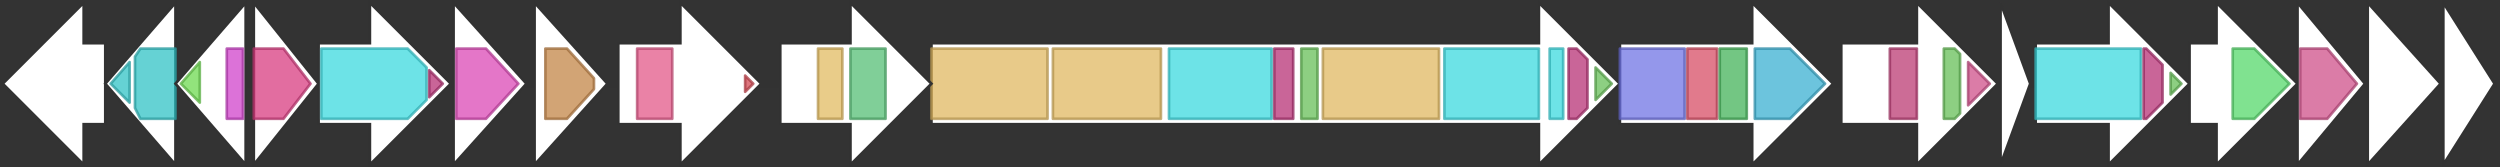 <svg version="1.1" baseProfile="full" xmlns="http://www.w3.org/2000/svg" width="926" height="62">
	<rect width="100%" height="100%" fill="#333333" stroke="none"/>
	<line x1="1" y1="31" x2="925" y2="31" style="stroke:rgb(50,50,50); stroke-width:3 "/>
	<g>
		<polygon class="NoName" points="345,16 570,16 570,1 600,31 570,61 570,46 345,46" fill="rgb(255,255,255)" fill-opacity="1.0" stroke="rgb(50,50,50)" stroke-width="1" />
		<g>
			<title>PF00668</title>
			<rect class="PF00668" x="345" y="18" stroke-linejoin="round" width="43" height="26" fill="rgb(224,184,98)" stroke="rgb(179,147,78)" stroke-width="1" opacity="0.75" />
		</g>
		<g>
			<title>PF00668</title>
			<rect class="PF00668" x="390" y="18" stroke-linejoin="round" width="40" height="26" fill="rgb(224,184,98)" stroke="rgb(179,147,78)" stroke-width="1" opacity="0.75" />
		</g>
		<g>
			<title>PF00501</title>
			<rect class="PF00501" x="433" y="18" stroke-linejoin="round" width="38" height="26" fill="rgb(60,217,223)" stroke="rgb(48,173,178)" stroke-width="1" opacity="0.75" />
		</g>
		<g>
			<title>PF13193</title>
			<rect class="PF13193" x="472" y="18" stroke-linejoin="round" width="7" height="26" fill="rgb(182,50,118)" stroke="rgb(145,39,94)" stroke-width="1" opacity="0.75" />
		</g>
		<g>
			<title>PF00550</title>
			<rect class="PF00550" x="482" y="18" stroke-linejoin="round" width="6" height="26" fill="rgb(103,191,88)" stroke="rgb(82,152,70)" stroke-width="1" opacity="0.75" />
		</g>
		<g>
			<title>PF00668</title>
			<rect class="PF00668" x="490" y="18" stroke-linejoin="round" width="43" height="26" fill="rgb(224,184,98)" stroke="rgb(179,147,78)" stroke-width="1" opacity="0.75" />
		</g>
		<g>
			<title>PF00501</title>
			<rect class="PF00501" x="535" y="18" stroke-linejoin="round" width="35" height="26" fill="rgb(60,217,223)" stroke="rgb(48,173,178)" stroke-width="1" opacity="0.75" />
		</g>
		<g>
			<title>PF00501</title>
			<rect class="PF00501" x="574" y="18" stroke-linejoin="round" width="5" height="26" fill="rgb(60,217,223)" stroke="rgb(48,173,178)" stroke-width="1" opacity="0.75" />
		</g>
		<g>
			<title>PF13193</title>
			<polygon class="PF13193" points="581,18 584,18 588,22 588,40 584,44 581,44" stroke-linejoin="round" width="7" height="26" fill="rgb(182,50,118)" stroke="rgb(145,39,94)" stroke-width="1" opacity="0.75" />
		</g>
		<g>
			<title>PF00550</title>
			<polygon class="PF00550" points="591,25 597,31 597,31 591,37" stroke-linejoin="round" width="6" height="26" fill="rgb(103,191,88)" stroke="rgb(82,152,70)" stroke-width="1" opacity="0.75" />
		</g>
	</g>
	<g>
		<polygon class="NoName" points="600,16 649,16 649,1 679,31 649,61 649,46 600,46" fill="rgb(255,255,255)" fill-opacity="1.0" stroke="rgb(50,50,50)" stroke-width="1" />
		<g>
			<title>PF00109</title>
			<rect class="PF00109" x="600" y="18" stroke-linejoin="round" width="24" height="26" fill="rgb(112,116,228)" stroke="rgb(89,92,182)" stroke-width="1" opacity="0.75" />
		</g>
		<g>
			<title>PF02801</title>
			<rect class="PF02801" x="625" y="18" stroke-linejoin="round" width="11" height="26" fill="rgb(215,78,102)" stroke="rgb(172,62,81)" stroke-width="1" opacity="0.75" />
		</g>
		<g>
			<title>PF16197</title>
			<rect class="PF16197" x="637" y="18" stroke-linejoin="round" width="10" height="26" fill="rgb(68,179,89)" stroke="rgb(54,143,71)" stroke-width="1" opacity="0.75" />
		</g>
		<g>
			<title>PF00698</title>
			<polygon class="PF00698" points="650,18 663,18 676,31 663,44 650,44" stroke-linejoin="round" width="28" height="26" fill="rgb(59,176,209)" stroke="rgb(47,140,167)" stroke-width="1" opacity="0.75" />
		</g>
	</g>
	<g>
		<polygon class="NoName" points="682,16 710,16 710,1 740,31 710,61 710,46 682,46" fill="rgb(255,255,255)" fill-opacity="1.0" stroke="rgb(50,50,50)" stroke-width="1" />
		<g>
			<title>PF08242</title>
			<rect class="PF08242" x="700" y="18" stroke-linejoin="round" width="10" height="26" fill="rgb(187,59,115)" stroke="rgb(149,47,92)" stroke-width="1" opacity="0.75" />
		</g>
		<g>
			<title>PF00550</title>
			<polygon class="PF00550" points="720,18 724,18 726,20 726,42 724,44 720,44" stroke-linejoin="round" width="6" height="26" fill="rgb(103,191,88)" stroke="rgb(82,152,70)" stroke-width="1" opacity="0.75" />
		</g>
		<g>
			<title>PF00975</title>
			<polygon class="PF00975" points="729,23 737,31 729,39" stroke-linejoin="round" width="11" height="26" fill="rgb(207,80,138)" stroke="rgb(165,63,110)" stroke-width="1" opacity="0.75" />
		</g>
	</g>
	<g>
		<polygon class="NoName" points="741,16 741,16 741,1 752,31 741,61 741,46 741,46" fill="rgb(255,255,255)" fill-opacity="1.0" stroke="rgb(50,50,50)" stroke-width="1" />
	</g>
	<g>
		<polygon class="NoName" points="754,16 781,16 781,1 811,31 781,61 781,46 754,46" fill="rgb(255,255,255)" fill-opacity="1.0" stroke="rgb(50,50,50)" stroke-width="1" />
		<g>
			<title>PF00501</title>
			<rect class="PF00501" x="754" y="18" stroke-linejoin="round" width="39" height="26" fill="rgb(60,217,223)" stroke="rgb(48,173,178)" stroke-width="1" opacity="0.75" />
		</g>
		<g>
			<title>PF13193</title>
			<polygon class="PF13193" points="794,18 795,18 801,24 801,38 795,44 794,44" stroke-linejoin="round" width="7" height="26" fill="rgb(182,50,118)" stroke="rgb(145,39,94)" stroke-width="1" opacity="0.75" />
		</g>
		<g>
			<title>PF00550</title>
			<polygon class="PF00550" points="804,27 808,31 804,35" stroke-linejoin="round" width="6" height="26" fill="rgb(103,191,88)" stroke="rgb(82,152,70)" stroke-width="1" opacity="0.75" />
		</g>
	</g>
	<g>
		<polygon class="NoName" points="811,16 821,16 821,1 851,31 821,61 821,46 811,46" fill="rgb(255,255,255)" fill-opacity="1.0" stroke="rgb(50,50,50)" stroke-width="1" />
		<g>
			<title>PF00067</title>
			<polygon class="PF00067" points="827,18 835,18 848,31 848,31 835,44 827,44" stroke-linejoin="round" width="21" height="26" fill="rgb(85,216,107)" stroke="rgb(68,172,85)" stroke-width="1" opacity="0.75" />
		</g>
	</g>
	<g>
		<polygon class="NoName" points="851,16 851,16 851,1 876,31 851,61 851,46 851,46" fill="rgb(255,255,255)" fill-opacity="1.0" stroke="rgb(50,50,50)" stroke-width="1" />
		<g>
			<title>PF00975</title>
			<polygon class="PF00975" points="852,18 862,18 873,31 862,44 852,44" stroke-linejoin="round" width="22" height="26" fill="rgb(207,80,138)" stroke="rgb(165,63,110)" stroke-width="1" opacity="0.75" />
		</g>
	</g>
	<g>
		<polygon class="NoName" points="877,16 877,16 877,1 904,31 877,61 877,46 877,46" fill="rgb(255,255,255)" fill-opacity="1.0" stroke="rgb(50,50,50)" stroke-width="1" />
	</g>
	<g>
		<polygon class="NoName" points="905,16 905,16 905,1 924,31 905,61 905,46 905,46" fill="rgb(255,255,255)" fill-opacity="1.0" stroke="rgb(50,50,50)" stroke-width="1" />
	</g>
	<g>
		<polygon class="NoName" points="39,16 31,16 31,1 1,31 31,61 31,46 39,46" fill="rgb(255,255,255)" fill-opacity="1.0" stroke="rgb(50,50,50)" stroke-width="1" />
	</g>
	<g>
		<polygon class="NoName" points="65,16 65,16 65,1 39,31 65,61 65,46 65,46" fill="rgb(255,255,255)" fill-opacity="1.0" stroke="rgb(50,50,50)" stroke-width="1" />
		<g>
			<title>PF03301</title>
			<polygon class="PF03301" points="41,31 48,23 48,38" stroke-linejoin="round" width="9" height="26" fill="rgb(50,195,197)" stroke="rgb(40,155,157)" stroke-width="1" opacity="0.75" />
		</g>
		<g>
			<title>PF03301</title>
			<polygon class="PF03301" points="50,21 52,18 65,18 65,44 52,44 50,40" stroke-linejoin="round" width="15" height="26" fill="rgb(50,195,197)" stroke="rgb(40,155,157)" stroke-width="1" opacity="0.75" />
		</g>
	</g>
	<g>
		<polygon class="NoName" points="91,16 91,16 91,1 65,31 91,61 91,46 91,46" fill="rgb(255,255,255)" fill-opacity="1.0" stroke="rgb(50,50,50)" stroke-width="1" />
		<g>
			<title>PF08223</title>
			<polygon class="PF08223" points="67,31 74,23 74,38" stroke-linejoin="round" width="9" height="26" fill="rgb(110,217,80)" stroke="rgb(87,173,64)" stroke-width="1" opacity="0.75" />
		</g>
		<g>
			<title>PF07848</title>
			<rect class="PF07848" x="84" y="18" stroke-linejoin="round" width="6" height="26" fill="rgb(208,67,203)" stroke="rgb(166,53,162)" stroke-width="1" opacity="0.75" />
		</g>
	</g>
	<g>
		<polygon class="NoName" points="94,16 94,16 94,1 118,31 94,61 94,46 94,46" fill="rgb(255,255,255)" fill-opacity="1.0" stroke="rgb(50,50,50)" stroke-width="1" />
		<g>
			<title>PF02633</title>
			<polygon class="PF02633" points="94,18 105,18 115,31 105,44 94,44" stroke-linejoin="round" width="23" height="26" fill="rgb(216,60,128)" stroke="rgb(172,47,102)" stroke-width="1" opacity="0.75" />
		</g>
	</g>
	<g>
		<polygon class="NoName" points="118,16 137,16 137,1 167,31 137,61 137,46 118,46" fill="rgb(255,255,255)" fill-opacity="1.0" stroke="rgb(50,50,50)" stroke-width="1" />
		<g>
			<title>PF00501</title>
			<polygon class="PF00501" points="119,18 151,18 158,25 158,37 151,44 119,44" stroke-linejoin="round" width="39" height="26" fill="rgb(60,217,223)" stroke="rgb(48,173,178)" stroke-width="1" opacity="0.75" />
		</g>
		<g>
			<title>PF13193</title>
			<polygon class="PF13193" points="159,26 164,31 159,36" stroke-linejoin="round" width="7" height="26" fill="rgb(182,50,118)" stroke="rgb(145,39,94)" stroke-width="1" opacity="0.75" />
		</g>
	</g>
	<g>
		<polygon class="NoName" points="168,16 168,16 168,1 195,31 168,61 168,46 168,46" fill="rgb(255,255,255)" fill-opacity="1.0" stroke="rgb(50,50,50)" stroke-width="1" />
		<g>
			<title>PF00378</title>
			<polygon class="PF00378" points="169,18 180,18 192,31 180,44 169,44" stroke-linejoin="round" width="25" height="26" fill="rgb(218,72,181)" stroke="rgb(174,57,144)" stroke-width="1" opacity="0.75" />
		</g>
	</g>
	<g>
		<polygon class="NoName" points="198,16 198,16 198,1 225,31 198,61 198,46 198,46" fill="rgb(255,255,255)" fill-opacity="1.0" stroke="rgb(50,50,50)" stroke-width="1" />
		<g>
			<title>PF00227</title>
			<polygon class="PF00227" points="202,18 210,18 220,29 220,33 210,44 202,44" stroke-linejoin="round" width="18" height="26" fill="rgb(195,133,71)" stroke="rgb(156,106,56)" stroke-width="1" opacity="0.75" />
		</g>
	</g>
	<g>
		<polygon class="NoName" points="229,16 252,16 252,1 282,31 252,61 252,46 229,46" fill="rgb(255,255,255)" fill-opacity="1.0" stroke="rgb(50,50,50)" stroke-width="1" />
		<g>
			<title>PF01565</title>
			<rect class="PF01565" x="236" y="18" stroke-linejoin="round" width="13" height="26" fill="rgb(226,88,136)" stroke="rgb(180,70,108)" stroke-width="1" opacity="0.75" />
		</g>
		<g>
			<title>PF08031</title>
			<polygon class="PF08031" points="276,28 279,31 276,34" stroke-linejoin="round" width="5" height="26" fill="rgb(210,73,83)" stroke="rgb(168,58,66)" stroke-width="1" opacity="0.75" />
		</g>
	</g>
	<g>
		<polygon class="NoName" points="289,16 315,16 315,1 345,31 315,61 315,46 289,46" fill="rgb(255,255,255)" fill-opacity="1.0" stroke="rgb(50,50,50)" stroke-width="1" />
		<g>
			<title>PF02770</title>
			<rect class="PF02770" x="303" y="18" stroke-linejoin="round" width="9" height="26" fill="rgb(225,186,97)" stroke="rgb(180,148,77)" stroke-width="1" opacity="0.75" />
		</g>
		<g>
			<title>PF00441</title>
			<rect class="PF00441" x="315" y="18" stroke-linejoin="round" width="13" height="26" fill="rgb(85,191,117)" stroke="rgb(68,152,93)" stroke-width="1" opacity="0.75" />
		</g>
	</g>
</svg>
